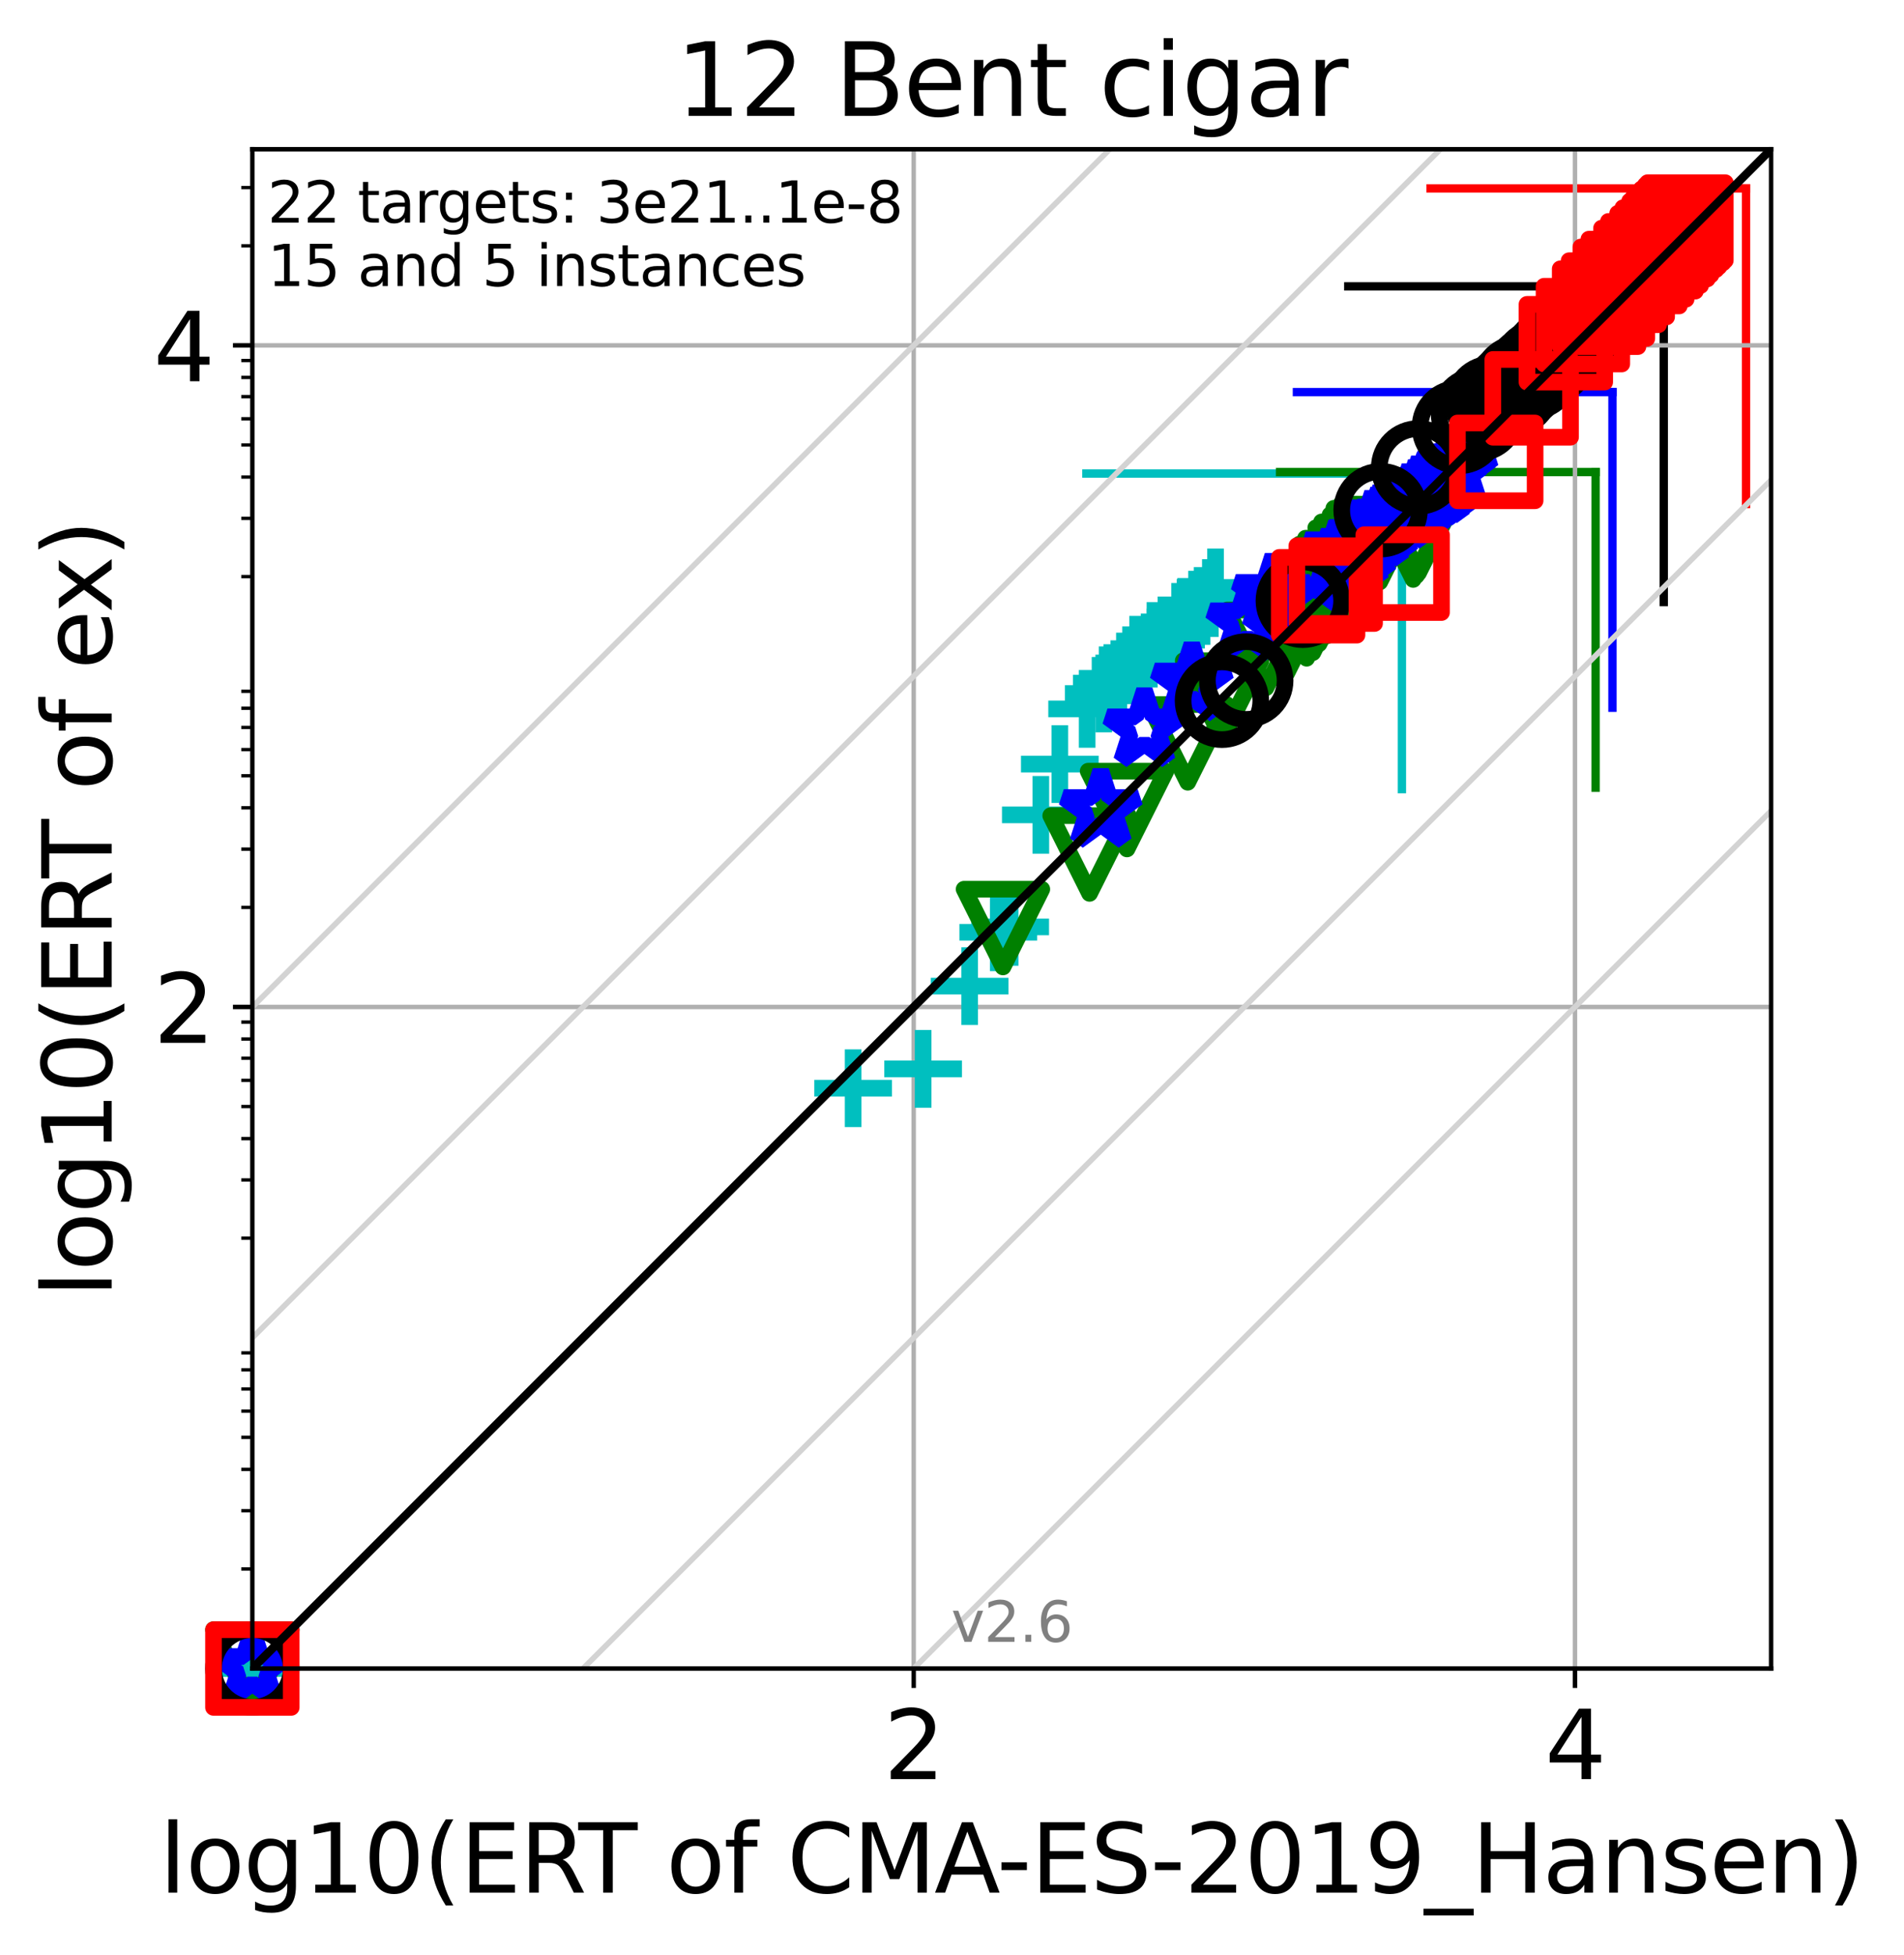 <?xml version="1.0" encoding="utf-8" standalone="no"?>
<!DOCTYPE svg PUBLIC "-//W3C//DTD SVG 1.1//EN"
  "http://www.w3.org/Graphics/SVG/1.1/DTD/svg11.dtd">
<svg xmlns:xlink="http://www.w3.org/1999/xlink" width="343.054pt" height="352.096pt" viewBox="0 0 343.054 352.096" xmlns="http://www.w3.org/2000/svg" version="1.1">
 <defs>
  <style type="text/css">*{stroke-linejoin: round; stroke-linecap: butt}</style>
 </defs>
 <g id="figure_1">
  <g id="patch_1">
   <path d="M 0 352.096 
L 343.054 352.096 
L 343.054 0 
L 0 0 
z
" style="fill: #ffffff"/>
  </g>
  <g id="axes_1">
   <g id="patch_2">
    <path d="M 45.469 300.517 
L 319.109 300.517 
L 319.109 26.877 
L 45.469 26.877 
z
" style="fill: #ffffff"/>
   </g>
   <g id="line2d_1">
    <path d="M 252.592 142.135 
L 252.592 85.284 
" clip-path="url(#p003c50905b)" style="fill: none; stroke: #00bfbf; stroke-width: 1.5; stroke-linecap: square"/>
   </g>
   <g id="line2d_2">
    <path d="M 195.741 85.284 
L 252.592 85.284 
" clip-path="url(#p003c50905b)" style="fill: none; stroke: #00bfbf; stroke-width: 1.5; stroke-linecap: square"/>
   </g>
   <g id="line2d_3">
    <path d="M 287.488 141.878 
L 287.488 85.026 
" clip-path="url(#p003c50905b)" style="fill: none; stroke: #008000; stroke-width: 1.5; stroke-linecap: square"/>
   </g>
   <g id="line2d_4">
    <path d="M 230.637 85.026 
L 287.488 85.026 
" clip-path="url(#p003c50905b)" style="fill: none; stroke: #008000; stroke-width: 1.5; stroke-linecap: square"/>
   </g>
   <g id="line2d_5">
    <path d="M 290.523 127.473 
L 290.523 70.622 
" clip-path="url(#p003c50905b)" style="fill: none; stroke: #0000ff; stroke-width: 1.5; stroke-linecap: square"/>
   </g>
   <g id="line2d_6">
    <path d="M 233.671 70.622 
L 290.523 70.622 
" clip-path="url(#p003c50905b)" style="fill: none; stroke: #0000ff; stroke-width: 1.5; stroke-linecap: square"/>
   </g>
   <g id="line2d_7">
    <path d="M 299.773 108.431 
L 299.773 51.58 
" clip-path="url(#p003c50905b)" style="fill: none; stroke: #000000; stroke-width: 1.5; stroke-linecap: square"/>
   </g>
   <g id="line2d_8">
    <path d="M 242.922 51.58 
L 299.773 51.58 
" clip-path="url(#p003c50905b)" style="fill: none; stroke: #000000; stroke-width: 1.5; stroke-linecap: square"/>
   </g>
   <g id="line2d_9">
    <path d="M 314.598 90.783 
L 314.598 33.932 
" clip-path="url(#p003c50905b)" style="fill: none; stroke: #ff0000; stroke-width: 1.5; stroke-linecap: square"/>
   </g>
   <g id="line2d_10">
    <path d="M 257.747 33.932 
L 314.598 33.932 
" clip-path="url(#p003c50905b)" style="fill: none; stroke: #ff0000; stroke-width: 1.5; stroke-linecap: square"/>
   </g>
   <g id="matplotlib.axis_1">
    <g id="xtick_1">
     <g id="line2d_11">
      <path d="M 164.623 300.517 
L 164.623 26.877 
" clip-path="url(#p003c50905b)" style="fill: none; stroke: #b0b0b0; stroke-width: 0.8; stroke-linecap: square"/>
     </g>
     <g id="line2d_12">
      <defs>
       <path id="m518dac0793" d="M 0 0 
L 0 3.5 
" style="stroke: #000000; stroke-width: 0.8"/>
      </defs>
      <g>
       <use xlink:href="#m518dac0793" x="164.623" y="300.517" style="stroke: #000000; stroke-width: 0.8"/>
      </g>
     </g>
     <g id="text_1">
      <!-- 2 -->
      <g transform="translate(159.215 320.435)scale(0.17 -0.17)">
       <defs>
        <path id="DejaVuSans-32" d="M 1228 531 
L 3431 531 
L 3431 0 
L 469 0 
L 469 531 
Q 828 903 1448 1529 
Q 2069 2156 2228 2338 
Q 2531 2678 2651 2914 
Q 2772 3150 2772 3378 
Q 2772 3750 2511 3984 
Q 2250 4219 1831 4219 
Q 1534 4219 1204 4116 
Q 875 4013 500 3803 
L 500 4441 
Q 881 4594 1212 4672 
Q 1544 4750 1819 4750 
Q 2544 4750 2975 4387 
Q 3406 4025 3406 3419 
Q 3406 3131 3298 2873 
Q 3191 2616 2906 2266 
Q 2828 2175 2409 1742 
Q 1991 1309 1228 531 
z
" transform="scale(0.016)"/>
       </defs>
       <use xlink:href="#DejaVuSans-32"/>
      </g>
     </g>
    </g>
    <g id="xtick_2">
     <g id="line2d_13">
      <path d="M 283.778 300.517 
L 283.778 26.877 
" clip-path="url(#p003c50905b)" style="fill: none; stroke: #b0b0b0; stroke-width: 0.8; stroke-linecap: square"/>
     </g>
     <g id="line2d_14">
      <g>
       <use xlink:href="#m518dac0793" x="283.778" y="300.517" style="stroke: #000000; stroke-width: 0.8"/>
      </g>
     </g>
     <g id="text_2">
      <!-- 4 -->
      <g transform="translate(278.37 320.435)scale(0.17 -0.17)">
       <defs>
        <path id="DejaVuSans-34" d="M 2419 4116 
L 825 1625 
L 2419 1625 
L 2419 4116 
z
M 2253 4666 
L 3047 4666 
L 3047 1625 
L 3713 1625 
L 3713 1100 
L 3047 1100 
L 3047 0 
L 2419 0 
L 2419 1100 
L 313 1100 
L 313 1709 
L 2253 4666 
z
" transform="scale(0.016)"/>
       </defs>
       <use xlink:href="#DejaVuSans-34"/>
      </g>
     </g>
    </g>
    <g id="text_3">
     <!-- log10(ERT of CMA-ES-2019_Hansen) -->
     <g transform="translate(28.725 340.887)scale(0.17 -0.17)">
      <defs>
       <path id="DejaVuSans-6c" d="M 603 4863 
L 1178 4863 
L 1178 0 
L 603 0 
L 603 4863 
z
" transform="scale(0.016)"/>
       <path id="DejaVuSans-6f" d="M 1959 3097 
Q 1497 3097 1228 2736 
Q 959 2375 959 1747 
Q 959 1119 1226 758 
Q 1494 397 1959 397 
Q 2419 397 2687 759 
Q 2956 1122 2956 1747 
Q 2956 2369 2687 2733 
Q 2419 3097 1959 3097 
z
M 1959 3584 
Q 2709 3584 3137 3096 
Q 3566 2609 3566 1747 
Q 3566 888 3137 398 
Q 2709 -91 1959 -91 
Q 1206 -91 779 398 
Q 353 888 353 1747 
Q 353 2609 779 3096 
Q 1206 3584 1959 3584 
z
" transform="scale(0.016)"/>
       <path id="DejaVuSans-67" d="M 2906 1791 
Q 2906 2416 2648 2759 
Q 2391 3103 1925 3103 
Q 1463 3103 1205 2759 
Q 947 2416 947 1791 
Q 947 1169 1205 825 
Q 1463 481 1925 481 
Q 2391 481 2648 825 
Q 2906 1169 2906 1791 
z
M 3481 434 
Q 3481 -459 3084 -895 
Q 2688 -1331 1869 -1331 
Q 1566 -1331 1297 -1286 
Q 1028 -1241 775 -1147 
L 775 -588 
Q 1028 -725 1275 -790 
Q 1522 -856 1778 -856 
Q 2344 -856 2625 -561 
Q 2906 -266 2906 331 
L 2906 616 
Q 2728 306 2450 153 
Q 2172 0 1784 0 
Q 1141 0 747 490 
Q 353 981 353 1791 
Q 353 2603 747 3093 
Q 1141 3584 1784 3584 
Q 2172 3584 2450 3431 
Q 2728 3278 2906 2969 
L 2906 3500 
L 3481 3500 
L 3481 434 
z
" transform="scale(0.016)"/>
       <path id="DejaVuSans-31" d="M 794 531 
L 1825 531 
L 1825 4091 
L 703 3866 
L 703 4441 
L 1819 4666 
L 2450 4666 
L 2450 531 
L 3481 531 
L 3481 0 
L 794 0 
L 794 531 
z
" transform="scale(0.016)"/>
       <path id="DejaVuSans-30" d="M 2034 4250 
Q 1547 4250 1301 3770 
Q 1056 3291 1056 2328 
Q 1056 1369 1301 889 
Q 1547 409 2034 409 
Q 2525 409 2770 889 
Q 3016 1369 3016 2328 
Q 3016 3291 2770 3770 
Q 2525 4250 2034 4250 
z
M 2034 4750 
Q 2819 4750 3233 4129 
Q 3647 3509 3647 2328 
Q 3647 1150 3233 529 
Q 2819 -91 2034 -91 
Q 1250 -91 836 529 
Q 422 1150 422 2328 
Q 422 3509 836 4129 
Q 1250 4750 2034 4750 
z
" transform="scale(0.016)"/>
       <path id="DejaVuSans-28" d="M 1984 4856 
Q 1566 4138 1362 3434 
Q 1159 2731 1159 2009 
Q 1159 1288 1364 580 
Q 1569 -128 1984 -844 
L 1484 -844 
Q 1016 -109 783 600 
Q 550 1309 550 2009 
Q 550 2706 781 3412 
Q 1013 4119 1484 4856 
L 1984 4856 
z
" transform="scale(0.016)"/>
       <path id="DejaVuSans-45" d="M 628 4666 
L 3578 4666 
L 3578 4134 
L 1259 4134 
L 1259 2753 
L 3481 2753 
L 3481 2222 
L 1259 2222 
L 1259 531 
L 3634 531 
L 3634 0 
L 628 0 
L 628 4666 
z
" transform="scale(0.016)"/>
       <path id="DejaVuSans-52" d="M 2841 2188 
Q 3044 2119 3236 1894 
Q 3428 1669 3622 1275 
L 4263 0 
L 3584 0 
L 2988 1197 
Q 2756 1666 2539 1819 
Q 2322 1972 1947 1972 
L 1259 1972 
L 1259 0 
L 628 0 
L 628 4666 
L 2053 4666 
Q 2853 4666 3247 4331 
Q 3641 3997 3641 3322 
Q 3641 2881 3436 2590 
Q 3231 2300 2841 2188 
z
M 1259 4147 
L 1259 2491 
L 2053 2491 
Q 2509 2491 2742 2702 
Q 2975 2913 2975 3322 
Q 2975 3731 2742 3939 
Q 2509 4147 2053 4147 
L 1259 4147 
z
" transform="scale(0.016)"/>
       <path id="DejaVuSans-54" d="M -19 4666 
L 3928 4666 
L 3928 4134 
L 2272 4134 
L 2272 0 
L 1638 0 
L 1638 4134 
L -19 4134 
L -19 4666 
z
" transform="scale(0.016)"/>
       <path id="DejaVuSans-20" transform="scale(0.016)"/>
       <path id="DejaVuSans-66" d="M 2375 4863 
L 2375 4384 
L 1825 4384 
Q 1516 4384 1395 4259 
Q 1275 4134 1275 3809 
L 1275 3500 
L 2222 3500 
L 2222 3053 
L 1275 3053 
L 1275 0 
L 697 0 
L 697 3053 
L 147 3053 
L 147 3500 
L 697 3500 
L 697 3744 
Q 697 4328 969 4595 
Q 1241 4863 1831 4863 
L 2375 4863 
z
" transform="scale(0.016)"/>
       <path id="DejaVuSans-43" d="M 4122 4306 
L 4122 3641 
Q 3803 3938 3442 4084 
Q 3081 4231 2675 4231 
Q 1875 4231 1450 3742 
Q 1025 3253 1025 2328 
Q 1025 1406 1450 917 
Q 1875 428 2675 428 
Q 3081 428 3442 575 
Q 3803 722 4122 1019 
L 4122 359 
Q 3791 134 3420 21 
Q 3050 -91 2638 -91 
Q 1578 -91 968 557 
Q 359 1206 359 2328 
Q 359 3453 968 4101 
Q 1578 4750 2638 4750 
Q 3056 4750 3426 4639 
Q 3797 4528 4122 4306 
z
" transform="scale(0.016)"/>
       <path id="DejaVuSans-4d" d="M 628 4666 
L 1569 4666 
L 2759 1491 
L 3956 4666 
L 4897 4666 
L 4897 0 
L 4281 0 
L 4281 4097 
L 3078 897 
L 2444 897 
L 1241 4097 
L 1241 0 
L 628 0 
L 628 4666 
z
" transform="scale(0.016)"/>
       <path id="DejaVuSans-41" d="M 2188 4044 
L 1331 1722 
L 3047 1722 
L 2188 4044 
z
M 1831 4666 
L 2547 4666 
L 4325 0 
L 3669 0 
L 3244 1197 
L 1141 1197 
L 716 0 
L 50 0 
L 1831 4666 
z
" transform="scale(0.016)"/>
       <path id="DejaVuSans-2d" d="M 313 2009 
L 1997 2009 
L 1997 1497 
L 313 1497 
L 313 2009 
z
" transform="scale(0.016)"/>
       <path id="DejaVuSans-53" d="M 3425 4513 
L 3425 3897 
Q 3066 4069 2747 4153 
Q 2428 4238 2131 4238 
Q 1616 4238 1336 4038 
Q 1056 3838 1056 3469 
Q 1056 3159 1242 3001 
Q 1428 2844 1947 2747 
L 2328 2669 
Q 3034 2534 3370 2195 
Q 3706 1856 3706 1288 
Q 3706 609 3251 259 
Q 2797 -91 1919 -91 
Q 1588 -91 1214 -16 
Q 841 59 441 206 
L 441 856 
Q 825 641 1194 531 
Q 1563 422 1919 422 
Q 2459 422 2753 634 
Q 3047 847 3047 1241 
Q 3047 1584 2836 1778 
Q 2625 1972 2144 2069 
L 1759 2144 
Q 1053 2284 737 2584 
Q 422 2884 422 3419 
Q 422 4038 858 4394 
Q 1294 4750 2059 4750 
Q 2388 4750 2728 4690 
Q 3069 4631 3425 4513 
z
" transform="scale(0.016)"/>
       <path id="DejaVuSans-39" d="M 703 97 
L 703 672 
Q 941 559 1184 500 
Q 1428 441 1663 441 
Q 2288 441 2617 861 
Q 2947 1281 2994 2138 
Q 2813 1869 2534 1725 
Q 2256 1581 1919 1581 
Q 1219 1581 811 2004 
Q 403 2428 403 3163 
Q 403 3881 828 4315 
Q 1253 4750 1959 4750 
Q 2769 4750 3195 4129 
Q 3622 3509 3622 2328 
Q 3622 1225 3098 567 
Q 2575 -91 1691 -91 
Q 1453 -91 1209 -44 
Q 966 3 703 97 
z
M 1959 2075 
Q 2384 2075 2632 2365 
Q 2881 2656 2881 3163 
Q 2881 3666 2632 3958 
Q 2384 4250 1959 4250 
Q 1534 4250 1286 3958 
Q 1038 3666 1038 3163 
Q 1038 2656 1286 2365 
Q 1534 2075 1959 2075 
z
" transform="scale(0.016)"/>
       <path id="DejaVuSans-5f" d="M 3263 -1063 
L 3263 -1509 
L -63 -1509 
L -63 -1063 
L 3263 -1063 
z
" transform="scale(0.016)"/>
       <path id="DejaVuSans-48" d="M 628 4666 
L 1259 4666 
L 1259 2753 
L 3553 2753 
L 3553 4666 
L 4184 4666 
L 4184 0 
L 3553 0 
L 3553 2222 
L 1259 2222 
L 1259 0 
L 628 0 
L 628 4666 
z
" transform="scale(0.016)"/>
       <path id="DejaVuSans-61" d="M 2194 1759 
Q 1497 1759 1228 1600 
Q 959 1441 959 1056 
Q 959 750 1161 570 
Q 1363 391 1709 391 
Q 2188 391 2477 730 
Q 2766 1069 2766 1631 
L 2766 1759 
L 2194 1759 
z
M 3341 1997 
L 3341 0 
L 2766 0 
L 2766 531 
Q 2569 213 2275 61 
Q 1981 -91 1556 -91 
Q 1019 -91 701 211 
Q 384 513 384 1019 
Q 384 1609 779 1909 
Q 1175 2209 1959 2209 
L 2766 2209 
L 2766 2266 
Q 2766 2663 2505 2880 
Q 2244 3097 1772 3097 
Q 1472 3097 1187 3025 
Q 903 2953 641 2809 
L 641 3341 
Q 956 3463 1253 3523 
Q 1550 3584 1831 3584 
Q 2591 3584 2966 3190 
Q 3341 2797 3341 1997 
z
" transform="scale(0.016)"/>
       <path id="DejaVuSans-6e" d="M 3513 2113 
L 3513 0 
L 2938 0 
L 2938 2094 
Q 2938 2591 2744 2837 
Q 2550 3084 2163 3084 
Q 1697 3084 1428 2787 
Q 1159 2491 1159 1978 
L 1159 0 
L 581 0 
L 581 3500 
L 1159 3500 
L 1159 2956 
Q 1366 3272 1645 3428 
Q 1925 3584 2291 3584 
Q 2894 3584 3203 3211 
Q 3513 2838 3513 2113 
z
" transform="scale(0.016)"/>
       <path id="DejaVuSans-73" d="M 2834 3397 
L 2834 2853 
Q 2591 2978 2328 3040 
Q 2066 3103 1784 3103 
Q 1356 3103 1142 2972 
Q 928 2841 928 2578 
Q 928 2378 1081 2264 
Q 1234 2150 1697 2047 
L 1894 2003 
Q 2506 1872 2764 1633 
Q 3022 1394 3022 966 
Q 3022 478 2636 193 
Q 2250 -91 1575 -91 
Q 1294 -91 989 -36 
Q 684 19 347 128 
L 347 722 
Q 666 556 975 473 
Q 1284 391 1588 391 
Q 1994 391 2212 530 
Q 2431 669 2431 922 
Q 2431 1156 2273 1281 
Q 2116 1406 1581 1522 
L 1381 1569 
Q 847 1681 609 1914 
Q 372 2147 372 2553 
Q 372 3047 722 3315 
Q 1072 3584 1716 3584 
Q 2034 3584 2315 3537 
Q 2597 3491 2834 3397 
z
" transform="scale(0.016)"/>
       <path id="DejaVuSans-65" d="M 3597 1894 
L 3597 1613 
L 953 1613 
Q 991 1019 1311 708 
Q 1631 397 2203 397 
Q 2534 397 2845 478 
Q 3156 559 3463 722 
L 3463 178 
Q 3153 47 2828 -22 
Q 2503 -91 2169 -91 
Q 1331 -91 842 396 
Q 353 884 353 1716 
Q 353 2575 817 3079 
Q 1281 3584 2069 3584 
Q 2775 3584 3186 3129 
Q 3597 2675 3597 1894 
z
M 3022 2063 
Q 3016 2534 2758 2815 
Q 2500 3097 2075 3097 
Q 1594 3097 1305 2825 
Q 1016 2553 972 2059 
L 3022 2063 
z
" transform="scale(0.016)"/>
       <path id="DejaVuSans-29" d="M 513 4856 
L 1013 4856 
Q 1481 4119 1714 3412 
Q 1947 2706 1947 2009 
Q 1947 1309 1714 600 
Q 1481 -109 1013 -844 
L 513 -844 
Q 928 -128 1133 580 
Q 1338 1288 1338 2009 
Q 1338 2731 1133 3434 
Q 928 4138 513 4856 
z
" transform="scale(0.016)"/>
      </defs>
      <use xlink:href="#DejaVuSans-6c"/>
      <use xlink:href="#DejaVuSans-6f" x="27.783"/>
      <use xlink:href="#DejaVuSans-67" x="88.965"/>
      <use xlink:href="#DejaVuSans-31" x="152.441"/>
      <use xlink:href="#DejaVuSans-30" x="216.064"/>
      <use xlink:href="#DejaVuSans-28" x="279.688"/>
      <use xlink:href="#DejaVuSans-45" x="318.701"/>
      <use xlink:href="#DejaVuSans-52" x="381.885"/>
      <use xlink:href="#DejaVuSans-54" x="444.117"/>
      <use xlink:href="#DejaVuSans-20" x="505.201"/>
      <use xlink:href="#DejaVuSans-6f" x="536.988"/>
      <use xlink:href="#DejaVuSans-66" x="598.17"/>
      <use xlink:href="#DejaVuSans-20" x="633.375"/>
      <use xlink:href="#DejaVuSans-43" x="665.162"/>
      <use xlink:href="#DejaVuSans-4d" x="734.986"/>
      <use xlink:href="#DejaVuSans-41" x="821.266"/>
      <use xlink:href="#DejaVuSans-2d" x="887.424"/>
      <use xlink:href="#DejaVuSans-45" x="923.508"/>
      <use xlink:href="#DejaVuSans-53" x="986.691"/>
      <use xlink:href="#DejaVuSans-2d" x="1050.168"/>
      <use xlink:href="#DejaVuSans-32" x="1086.252"/>
      <use xlink:href="#DejaVuSans-30" x="1149.875"/>
      <use xlink:href="#DejaVuSans-31" x="1213.498"/>
      <use xlink:href="#DejaVuSans-39" x="1277.121"/>
      <use xlink:href="#DejaVuSans-5f" x="1340.744"/>
      <use xlink:href="#DejaVuSans-48" x="1390.744"/>
      <use xlink:href="#DejaVuSans-61" x="1465.939"/>
      <use xlink:href="#DejaVuSans-6e" x="1527.219"/>
      <use xlink:href="#DejaVuSans-73" x="1590.598"/>
      <use xlink:href="#DejaVuSans-65" x="1642.697"/>
      <use xlink:href="#DejaVuSans-6e" x="1704.221"/>
      <use xlink:href="#DejaVuSans-29" x="1767.6"/>
     </g>
    </g>
   </g>
   <g id="matplotlib.axis_2">
    <g id="ytick_1">
     <g id="line2d_15">
      <path d="M 45.469 181.363 
L 319.109 181.363 
" clip-path="url(#p003c50905b)" style="fill: none; stroke: #b0b0b0; stroke-width: 0.8; stroke-linecap: square"/>
     </g>
     <g id="line2d_16">
      <defs>
       <path id="mb6e0495851" d="M 0 0 
L -3.5 0 
" style="stroke: #000000; stroke-width: 0.8"/>
      </defs>
      <g>
       <use xlink:href="#mb6e0495851" x="45.469" y="181.363" style="stroke: #000000; stroke-width: 0.8"/>
      </g>
     </g>
     <g id="text_4">
      <!-- 2 -->
      <g transform="translate(27.653 187.821)scale(0.17 -0.17)">
       <use xlink:href="#DejaVuSans-32"/>
      </g>
     </g>
    </g>
    <g id="ytick_2">
     <g id="line2d_17">
      <path d="M 45.469 62.208 
L 319.109 62.208 
" clip-path="url(#p003c50905b)" style="fill: none; stroke: #b0b0b0; stroke-width: 0.8; stroke-linecap: square"/>
     </g>
     <g id="line2d_18">
      <g>
       <use xlink:href="#mb6e0495851" x="45.469" y="62.208" style="stroke: #000000; stroke-width: 0.8"/>
      </g>
     </g>
     <g id="text_5">
      <!-- 4 -->
      <g transform="translate(27.653 68.667)scale(0.17 -0.17)">
       <use xlink:href="#DejaVuSans-34"/>
      </g>
     </g>
    </g>
    <g id="ytick_3">
     <g id="line2d_19">
      <defs>
       <path id="m56e2106c8d" d="M 0 0 
L -2 0 
" style="stroke: #000000; stroke-width: 0.6"/>
      </defs>
      <g>
       <use xlink:href="#m56e2106c8d" x="45.469" y="282.583" style="stroke: #000000; stroke-width: 0.6"/>
      </g>
     </g>
    </g>
    <g id="ytick_4">
     <g id="line2d_20">
      <g>
       <use xlink:href="#m56e2106c8d" x="45.469" y="272.092" style="stroke: #000000; stroke-width: 0.6"/>
      </g>
     </g>
    </g>
    <g id="ytick_5">
     <g id="line2d_21">
      <g>
       <use xlink:href="#m56e2106c8d" x="45.469" y="264.648" style="stroke: #000000; stroke-width: 0.6"/>
      </g>
     </g>
    </g>
    <g id="ytick_6">
     <g id="line2d_22">
      <g>
       <use xlink:href="#m56e2106c8d" x="45.469" y="258.875" style="stroke: #000000; stroke-width: 0.6"/>
      </g>
     </g>
    </g>
    <g id="ytick_7">
     <g id="line2d_23">
      <g>
       <use xlink:href="#m56e2106c8d" x="45.469" y="254.157" style="stroke: #000000; stroke-width: 0.6"/>
      </g>
     </g>
    </g>
    <g id="ytick_8">
     <g id="line2d_24">
      <g>
       <use xlink:href="#m56e2106c8d" x="45.469" y="250.169" style="stroke: #000000; stroke-width: 0.6"/>
      </g>
     </g>
    </g>
    <g id="ytick_9">
     <g id="line2d_25">
      <g>
       <use xlink:href="#m56e2106c8d" x="45.469" y="246.714" style="stroke: #000000; stroke-width: 0.6"/>
      </g>
     </g>
    </g>
    <g id="ytick_10">
     <g id="line2d_26">
      <g>
       <use xlink:href="#m56e2106c8d" x="45.469" y="243.666" style="stroke: #000000; stroke-width: 0.6"/>
      </g>
     </g>
    </g>
    <g id="ytick_11">
     <g id="line2d_27">
      <g>
       <use xlink:href="#m56e2106c8d" x="45.469" y="223.005" style="stroke: #000000; stroke-width: 0.6"/>
      </g>
     </g>
    </g>
    <g id="ytick_12">
     <g id="line2d_28">
      <g>
       <use xlink:href="#m56e2106c8d" x="45.469" y="212.514" style="stroke: #000000; stroke-width: 0.6"/>
      </g>
     </g>
    </g>
    <g id="ytick_13">
     <g id="line2d_29">
      <g>
       <use xlink:href="#m56e2106c8d" x="45.469" y="205.071" style="stroke: #000000; stroke-width: 0.6"/>
      </g>
     </g>
    </g>
    <g id="ytick_14">
     <g id="line2d_30">
      <g>
       <use xlink:href="#m56e2106c8d" x="45.469" y="199.297" style="stroke: #000000; stroke-width: 0.6"/>
      </g>
     </g>
    </g>
    <g id="ytick_15">
     <g id="line2d_31">
      <g>
       <use xlink:href="#m56e2106c8d" x="45.469" y="194.58" style="stroke: #000000; stroke-width: 0.6"/>
      </g>
     </g>
    </g>
    <g id="ytick_16">
     <g id="line2d_32">
      <g>
       <use xlink:href="#m56e2106c8d" x="45.469" y="190.591" style="stroke: #000000; stroke-width: 0.6"/>
      </g>
     </g>
    </g>
    <g id="ytick_17">
     <g id="line2d_33">
      <g>
       <use xlink:href="#m56e2106c8d" x="45.469" y="187.136" style="stroke: #000000; stroke-width: 0.6"/>
      </g>
     </g>
    </g>
    <g id="ytick_18">
     <g id="line2d_34">
      <g>
       <use xlink:href="#m56e2106c8d" x="45.469" y="184.089" style="stroke: #000000; stroke-width: 0.6"/>
      </g>
     </g>
    </g>
    <g id="ytick_19">
     <g id="line2d_35">
      <g>
       <use xlink:href="#m56e2106c8d" x="45.469" y="163.428" style="stroke: #000000; stroke-width: 0.6"/>
      </g>
     </g>
    </g>
    <g id="ytick_20">
     <g id="line2d_36">
      <g>
       <use xlink:href="#m56e2106c8d" x="45.469" y="152.937" style="stroke: #000000; stroke-width: 0.6"/>
      </g>
     </g>
    </g>
    <g id="ytick_21">
     <g id="line2d_37">
      <g>
       <use xlink:href="#m56e2106c8d" x="45.469" y="145.494" style="stroke: #000000; stroke-width: 0.6"/>
      </g>
     </g>
    </g>
    <g id="ytick_22">
     <g id="line2d_38">
      <g>
       <use xlink:href="#m56e2106c8d" x="45.469" y="139.72" style="stroke: #000000; stroke-width: 0.6"/>
      </g>
     </g>
    </g>
    <g id="ytick_23">
     <g id="line2d_39">
      <g>
       <use xlink:href="#m56e2106c8d" x="45.469" y="135.003" style="stroke: #000000; stroke-width: 0.6"/>
      </g>
     </g>
    </g>
    <g id="ytick_24">
     <g id="line2d_40">
      <g>
       <use xlink:href="#m56e2106c8d" x="45.469" y="131.014" style="stroke: #000000; stroke-width: 0.6"/>
      </g>
     </g>
    </g>
    <g id="ytick_25">
     <g id="line2d_41">
      <g>
       <use xlink:href="#m56e2106c8d" x="45.469" y="127.559" style="stroke: #000000; stroke-width: 0.6"/>
      </g>
     </g>
    </g>
    <g id="ytick_26">
     <g id="line2d_42">
      <g>
       <use xlink:href="#m56e2106c8d" x="45.469" y="124.512" style="stroke: #000000; stroke-width: 0.6"/>
      </g>
     </g>
    </g>
    <g id="ytick_27">
     <g id="line2d_43">
      <g>
       <use xlink:href="#m56e2106c8d" x="45.469" y="103.851" style="stroke: #000000; stroke-width: 0.6"/>
      </g>
     </g>
    </g>
    <g id="ytick_28">
     <g id="line2d_44">
      <g>
       <use xlink:href="#m56e2106c8d" x="45.469" y="93.36" style="stroke: #000000; stroke-width: 0.6"/>
      </g>
     </g>
    </g>
    <g id="ytick_29">
     <g id="line2d_45">
      <g>
       <use xlink:href="#m56e2106c8d" x="45.469" y="85.917" style="stroke: #000000; stroke-width: 0.6"/>
      </g>
     </g>
    </g>
    <g id="ytick_30">
     <g id="line2d_46">
      <g>
       <use xlink:href="#m56e2106c8d" x="45.469" y="80.143" style="stroke: #000000; stroke-width: 0.6"/>
      </g>
     </g>
    </g>
    <g id="ytick_31">
     <g id="line2d_47">
      <g>
       <use xlink:href="#m56e2106c8d" x="45.469" y="75.425" style="stroke: #000000; stroke-width: 0.6"/>
      </g>
     </g>
    </g>
    <g id="ytick_32">
     <g id="line2d_48">
      <g>
       <use xlink:href="#m56e2106c8d" x="45.469" y="71.437" style="stroke: #000000; stroke-width: 0.6"/>
      </g>
     </g>
    </g>
    <g id="ytick_33">
     <g id="line2d_49">
      <g>
       <use xlink:href="#m56e2106c8d" x="45.469" y="67.982" style="stroke: #000000; stroke-width: 0.6"/>
      </g>
     </g>
    </g>
    <g id="ytick_34">
     <g id="line2d_50">
      <g>
       <use xlink:href="#m56e2106c8d" x="45.469" y="64.934" style="stroke: #000000; stroke-width: 0.6"/>
      </g>
     </g>
    </g>
    <g id="ytick_35">
     <g id="line2d_51">
      <g>
       <use xlink:href="#m56e2106c8d" x="45.469" y="44.274" style="stroke: #000000; stroke-width: 0.6"/>
      </g>
     </g>
    </g>
    <g id="ytick_36">
     <g id="line2d_52">
      <g>
       <use xlink:href="#m56e2106c8d" x="45.469" y="33.783" style="stroke: #000000; stroke-width: 0.6"/>
      </g>
     </g>
    </g>
    <g id="text_6">
     <!-- log10(ERT of ex) -->
     <g transform="translate(20.117 233.665)rotate(-90)scale(0.17 -0.17)">
      <defs>
       <path id="DejaVuSans-78" d="M 3513 3500 
L 2247 1797 
L 3578 0 
L 2900 0 
L 1881 1375 
L 863 0 
L 184 0 
L 1544 1831 
L 300 3500 
L 978 3500 
L 1906 2253 
L 2834 3500 
L 3513 3500 
z
" transform="scale(0.016)"/>
      </defs>
      <use xlink:href="#DejaVuSans-6c"/>
      <use xlink:href="#DejaVuSans-6f" x="27.783"/>
      <use xlink:href="#DejaVuSans-67" x="88.965"/>
      <use xlink:href="#DejaVuSans-31" x="152.441"/>
      <use xlink:href="#DejaVuSans-30" x="216.064"/>
      <use xlink:href="#DejaVuSans-28" x="279.688"/>
      <use xlink:href="#DejaVuSans-45" x="318.701"/>
      <use xlink:href="#DejaVuSans-52" x="381.885"/>
      <use xlink:href="#DejaVuSans-54" x="444.117"/>
      <use xlink:href="#DejaVuSans-20" x="505.201"/>
      <use xlink:href="#DejaVuSans-6f" x="536.988"/>
      <use xlink:href="#DejaVuSans-66" x="598.17"/>
      <use xlink:href="#DejaVuSans-20" x="633.375"/>
      <use xlink:href="#DejaVuSans-65" x="665.162"/>
      <use xlink:href="#DejaVuSans-78" x="724.936"/>
      <use xlink:href="#DejaVuSans-29" x="784.115"/>
     </g>
    </g>
   </g>
   <g id="line2d_53">
    <defs>
     <path id="mb484693ea3" d="M -7 0 
L 7 0 
M 0 7 
L 0 -7 
" style="stroke: #00bfbf; stroke-width: 3"/>
    </defs>
    <g>
     <use xlink:href="#mb484693ea3" x="45.469" y="300.517" style="fill-opacity: 0; stroke: #00bfbf; stroke-width: 3"/>
     <use xlink:href="#mb484693ea3" x="153.715" y="195.998" style="fill-opacity: 0; stroke: #00bfbf; stroke-width: 3"/>
     <use xlink:href="#mb484693ea3" x="166.326" y="192.509" style="fill-opacity: 0; stroke: #00bfbf; stroke-width: 3"/>
     <use xlink:href="#mb484693ea3" x="174.709" y="177.612" style="fill-opacity: 0; stroke: #00bfbf; stroke-width: 3"/>
     <use xlink:href="#mb484693ea3" x="179.861" y="167.909" style="fill-opacity: 0; stroke: #00bfbf; stroke-width: 3"/>
     <use xlink:href="#mb484693ea3" x="182.009" y="166.942" style="fill-opacity: 0; stroke: #00bfbf; stroke-width: 3"/>
     <use xlink:href="#mb484693ea3" x="187.533" y="146.766" style="fill-opacity: 0; stroke: #00bfbf; stroke-width: 3"/>
     <use xlink:href="#mb484693ea3" x="190.954" y="137.614" style="fill-opacity: 0; stroke: #00bfbf; stroke-width: 3"/>
     <use xlink:href="#mb484693ea3" x="195.878" y="127.676" style="fill-opacity: 0; stroke: #00bfbf; stroke-width: 3"/>
     <use xlink:href="#mb484693ea3" x="198.869" y="124.906" style="fill-opacity: 0; stroke: #00bfbf; stroke-width: 3"/>
     <use xlink:href="#mb484693ea3" x="200.315" y="123.037" style="fill-opacity: 0; stroke: #00bfbf; stroke-width: 3"/>
     <use xlink:href="#mb484693ea3" x="201.582" y="122.329" style="fill-opacity: 0; stroke: #00bfbf; stroke-width: 3"/>
     <use xlink:href="#mb484693ea3" x="203.701" y="119.828" style="fill-opacity: 0; stroke: #00bfbf; stroke-width: 3"/>
     <use xlink:href="#mb484693ea3" x="204.972" y="117.932" style="fill-opacity: 0; stroke: #00bfbf; stroke-width: 3"/>
     <use xlink:href="#mb484693ea3" x="208.094" y="115.447" style="fill-opacity: 0; stroke: #00bfbf; stroke-width: 3"/>
     <use xlink:href="#mb484693ea3" x="210.071" y="114.446" style="fill-opacity: 0; stroke: #00bfbf; stroke-width: 3"/>
     <use xlink:href="#mb484693ea3" x="212.535" y="112.012" style="fill-opacity: 0; stroke: #00bfbf; stroke-width: 3"/>
     <use xlink:href="#mb484693ea3" x="213.616" y="111.109" style="fill-opacity: 0; stroke: #00bfbf; stroke-width: 3"/>
     <use xlink:href="#mb484693ea3" x="215.593" y="109.806" style="fill-opacity: 0; stroke: #00bfbf; stroke-width: 3"/>
     <use xlink:href="#mb484693ea3" x="216.591" y="109.141" style="fill-opacity: 0; stroke: #00bfbf; stroke-width: 3"/>
     <use xlink:href="#mb484693ea3" x="218.078" y="107.714" style="fill-opacity: 0; stroke: #00bfbf; stroke-width: 3"/>
     <use xlink:href="#mb484693ea3" x="219.013" y="105.804" style="fill-opacity: 0; stroke: #00bfbf; stroke-width: 3"/>
    </g>
   </g>
   <g id="line2d_54">
    <defs>
     <path id="mf5607f7e93" d="M -0 7 
L 7 -7 
L -7 -7 
z
" style="stroke: #008000; stroke-width: 3; stroke-linejoin: miter"/>
    </defs>
    <g>
     <use xlink:href="#mf5607f7e93" x="45.469" y="300.517" style="fill-opacity: 0; stroke: #008000; stroke-width: 3; stroke-linejoin: miter"/>
     <use xlink:href="#mf5607f7e93" x="180.708" y="167.151" style="fill-opacity: 0; stroke: #008000; stroke-width: 3; stroke-linejoin: miter"/>
     <use xlink:href="#mf5607f7e93" x="196.313" y="153.904" style="fill-opacity: 0; stroke: #008000; stroke-width: 3; stroke-linejoin: miter"/>
     <use xlink:href="#mf5607f7e93" x="203.06" y="145.898" style="fill-opacity: 0; stroke: #008000; stroke-width: 3; stroke-linejoin: miter"/>
     <use xlink:href="#mf5607f7e93" x="214.003" y="133.889" style="fill-opacity: 0; stroke: #008000; stroke-width: 3; stroke-linejoin: miter"/>
     <use xlink:href="#mf5607f7e93" x="220.19" y="126.009" style="fill-opacity: 0; stroke: #008000; stroke-width: 3; stroke-linejoin: miter"/>
     <use xlink:href="#mf5607f7e93" x="228.111" y="116.866" style="fill-opacity: 0; stroke: #008000; stroke-width: 3; stroke-linejoin: miter"/>
     <use xlink:href="#mf5607f7e93" x="231.832" y="114.252" style="fill-opacity: 0; stroke: #008000; stroke-width: 3; stroke-linejoin: miter"/>
     <use xlink:href="#mf5607f7e93" x="235.427" y="111.555" style="fill-opacity: 0; stroke: #008000; stroke-width: 3; stroke-linejoin: miter"/>
     <use xlink:href="#mf5607f7e93" x="236.544" y="110.546" style="fill-opacity: 0; stroke: #008000; stroke-width: 3; stroke-linejoin: miter"/>
     <use xlink:href="#mf5607f7e93" x="237.66" y="108.951" style="fill-opacity: 0; stroke: #008000; stroke-width: 3; stroke-linejoin: miter"/>
     <use xlink:href="#mf5607f7e93" x="239.056" y="107.526" style="fill-opacity: 0; stroke: #008000; stroke-width: 3; stroke-linejoin: miter"/>
     <use xlink:href="#mf5607f7e93" x="241.137" y="105.004" style="fill-opacity: 0; stroke: #008000; stroke-width: 3; stroke-linejoin: miter"/>
     <use xlink:href="#mf5607f7e93" x="242.227" y="103.937" style="fill-opacity: 0; stroke: #008000; stroke-width: 3; stroke-linejoin: miter"/>
     <use xlink:href="#mf5607f7e93" x="244.069" y="102.067" style="fill-opacity: 0; stroke: #008000; stroke-width: 3; stroke-linejoin: miter"/>
     <use xlink:href="#mf5607f7e93" x="245.107" y="101.009" style="fill-opacity: 0; stroke: #008000; stroke-width: 3; stroke-linejoin: miter"/>
     <use xlink:href="#mf5607f7e93" x="246.644" y="99.736" style="fill-opacity: 0; stroke: #008000; stroke-width: 3; stroke-linejoin: miter"/>
     <use xlink:href="#mf5607f7e93" x="247.325" y="98.554" style="fill-opacity: 0; stroke: #008000; stroke-width: 3; stroke-linejoin: miter"/>
     <use xlink:href="#mf5607f7e93" x="248.605" y="97.806" style="fill-opacity: 0; stroke: #008000; stroke-width: 3; stroke-linejoin: miter"/>
     <use xlink:href="#mf5607f7e93" x="254.62" y="97.363" style="fill-opacity: 0; stroke: #008000; stroke-width: 3; stroke-linejoin: miter"/>
     <use xlink:href="#mf5607f7e93" x="255.203" y="96.681" style="fill-opacity: 0; stroke: #008000; stroke-width: 3; stroke-linejoin: miter"/>
     <use xlink:href="#mf5607f7e93" x="255.581" y="96.182" style="fill-opacity: 0; stroke: #008000; stroke-width: 3; stroke-linejoin: miter"/>
    </g>
   </g>
   <g id="line2d_55">
    <defs>
     <path id="mc960767ef8" d="M 0 -7 
L -1.572 -2.163 
L -6.657 -2.163 
L -2.543 0.826 
L -4.114 5.663 
L -0 2.674 
L 4.114 5.663 
L 2.543 0.826 
L 6.657 -2.163 
L 1.572 -2.163 
z
" style="stroke: #0000ff; stroke-width: 3; stroke-linejoin: bevel"/>
    </defs>
    <g>
     <use xlink:href="#mc960767ef8" x="45.469" y="300.517" style="fill-opacity: 0; stroke: #0000ff; stroke-width: 3; stroke-linejoin: bevel"/>
     <use xlink:href="#mc960767ef8" x="198.33" y="145.806" style="fill-opacity: 0; stroke: #0000ff; stroke-width: 3; stroke-linejoin: bevel"/>
     <use xlink:href="#mc960767ef8" x="206.194" y="131.274" style="fill-opacity: 0; stroke: #0000ff; stroke-width: 3; stroke-linejoin: bevel"/>
     <use xlink:href="#mc960767ef8" x="214.739" y="123.02" style="fill-opacity: 0; stroke: #0000ff; stroke-width: 3; stroke-linejoin: bevel"/>
     <use xlink:href="#mc960767ef8" x="224.733" y="112.182" style="fill-opacity: 0; stroke: #0000ff; stroke-width: 3; stroke-linejoin: bevel"/>
     <use xlink:href="#mc960767ef8" x="229.323" y="107.062" style="fill-opacity: 0; stroke: #0000ff; stroke-width: 3; stroke-linejoin: bevel"/>
     <use xlink:href="#mc960767ef8" x="236.67" y="103.182" style="fill-opacity: 0; stroke: #0000ff; stroke-width: 3; stroke-linejoin: bevel"/>
     <use xlink:href="#mc960767ef8" x="240.988" y="100.96" style="fill-opacity: 0; stroke: #0000ff; stroke-width: 3; stroke-linejoin: bevel"/>
     <use xlink:href="#mc960767ef8" x="244.658" y="98.744" style="fill-opacity: 0; stroke: #0000ff; stroke-width: 3; stroke-linejoin: bevel"/>
     <use xlink:href="#mc960767ef8" x="245.995" y="97.278" style="fill-opacity: 0; stroke: #0000ff; stroke-width: 3; stroke-linejoin: bevel"/>
     <use xlink:href="#mc960767ef8" x="248.338" y="95.141" style="fill-opacity: 0; stroke: #0000ff; stroke-width: 3; stroke-linejoin: bevel"/>
     <use xlink:href="#mc960767ef8" x="249.959" y="93.629" style="fill-opacity: 0; stroke: #0000ff; stroke-width: 3; stroke-linejoin: bevel"/>
     <use xlink:href="#mc960767ef8" x="252.503" y="91.937" style="fill-opacity: 0; stroke: #0000ff; stroke-width: 3; stroke-linejoin: bevel"/>
     <use xlink:href="#mc960767ef8" x="253.983" y="90.932" style="fill-opacity: 0; stroke: #0000ff; stroke-width: 3; stroke-linejoin: bevel"/>
     <use xlink:href="#mc960767ef8" x="255.879" y="89.612" style="fill-opacity: 0; stroke: #0000ff; stroke-width: 3; stroke-linejoin: bevel"/>
     <use xlink:href="#mc960767ef8" x="256.854" y="88.621" style="fill-opacity: 0; stroke: #0000ff; stroke-width: 3; stroke-linejoin: bevel"/>
     <use xlink:href="#mc960767ef8" x="258.374" y="87.78" style="fill-opacity: 0; stroke: #0000ff; stroke-width: 3; stroke-linejoin: bevel"/>
     <use xlink:href="#mc960767ef8" x="259.259" y="87.336" style="fill-opacity: 0; stroke: #0000ff; stroke-width: 3; stroke-linejoin: bevel"/>
     <use xlink:href="#mc960767ef8" x="260.354" y="86.384" style="fill-opacity: 0; stroke: #0000ff; stroke-width: 3; stroke-linejoin: bevel"/>
     <use xlink:href="#mc960767ef8" x="260.916" y="85.703" style="fill-opacity: 0; stroke: #0000ff; stroke-width: 3; stroke-linejoin: bevel"/>
     <use xlink:href="#mc960767ef8" x="261.918" y="85.119" style="fill-opacity: 0; stroke: #0000ff; stroke-width: 3; stroke-linejoin: bevel"/>
     <use xlink:href="#mc960767ef8" x="262.421" y="84.698" style="fill-opacity: 0; stroke: #0000ff; stroke-width: 3; stroke-linejoin: bevel"/>
    </g>
   </g>
   <g id="line2d_56">
    <defs>
     <path id="m079c8cc85c" d="M 0 7 
C 1.856 7 3.637 6.262 4.95 4.95 
C 6.262 3.637 7 1.856 7 0 
C 7 -1.856 6.262 -3.637 4.95 -4.95 
C 3.637 -6.262 1.856 -7 0 -7 
C -1.856 -7 -3.637 -6.262 -4.95 -4.95 
C -6.262 -3.637 -7 -1.856 -7 0 
C -7 1.856 -6.262 3.637 -4.95 4.95 
C -3.637 6.262 -1.856 7 0 7 
z
" style="stroke: #000000; stroke-width: 3"/>
    </defs>
    <g>
     <use xlink:href="#m079c8cc85c" x="45.469" y="300.517" style="fill-opacity: 0; stroke: #000000; stroke-width: 3"/>
     <use xlink:href="#m079c8cc85c" x="220.164" y="126.211" style="fill-opacity: 0; stroke: #000000; stroke-width: 3"/>
     <use xlink:href="#m079c8cc85c" x="224.543" y="122.568" style="fill-opacity: 0; stroke: #000000; stroke-width: 3"/>
     <use xlink:href="#m079c8cc85c" x="234.732" y="108.203" style="fill-opacity: 0; stroke: #000000; stroke-width: 3"/>
     <use xlink:href="#m079c8cc85c" x="248.747" y="91.895" style="fill-opacity: 0; stroke: #000000; stroke-width: 3"/>
     <use xlink:href="#m079c8cc85c" x="255.516" y="84.196" style="fill-opacity: 0; stroke: #000000; stroke-width: 3"/>
     <use xlink:href="#m079c8cc85c" x="262.863" y="76.898" style="fill-opacity: 0; stroke: #000000; stroke-width: 3"/>
     <use xlink:href="#m079c8cc85c" x="266.305" y="74.61" style="fill-opacity: 0; stroke: #000000; stroke-width: 3"/>
     <use xlink:href="#m079c8cc85c" x="268.801" y="72.537" style="fill-opacity: 0; stroke: #000000; stroke-width: 3"/>
     <use xlink:href="#m079c8cc85c" x="270.279" y="71.902" style="fill-opacity: 0; stroke: #000000; stroke-width: 3"/>
     <use xlink:href="#m079c8cc85c" x="272.454" y="70.201" style="fill-opacity: 0; stroke: #000000; stroke-width: 3"/>
     <use xlink:href="#m079c8cc85c" x="273.786" y="68.795" style="fill-opacity: 0; stroke: #000000; stroke-width: 3"/>
     <use xlink:href="#m079c8cc85c" x="276.155" y="67.075" style="fill-opacity: 0; stroke: #000000; stroke-width: 3"/>
     <use xlink:href="#m079c8cc85c" x="277.33" y="65.995" style="fill-opacity: 0; stroke: #000000; stroke-width: 3"/>
     <use xlink:href="#m079c8cc85c" x="278.99" y="64.569" style="fill-opacity: 0; stroke: #000000; stroke-width: 3"/>
     <use xlink:href="#m079c8cc85c" x="279.906" y="63.604" style="fill-opacity: 0; stroke: #000000; stroke-width: 3"/>
     <use xlink:href="#m079c8cc85c" x="281.067" y="62.535" style="fill-opacity: 0; stroke: #000000; stroke-width: 3"/>
     <use xlink:href="#m079c8cc85c" x="281.816" y="61.91" style="fill-opacity: 0; stroke: #000000; stroke-width: 3"/>
     <use xlink:href="#m079c8cc85c" x="282.734" y="60.931" style="fill-opacity: 0; stroke: #000000; stroke-width: 3"/>
     <use xlink:href="#m079c8cc85c" x="283.34" y="60.525" style="fill-opacity: 0; stroke: #000000; stroke-width: 3"/>
     <use xlink:href="#m079c8cc85c" x="284.089" y="59.889" style="fill-opacity: 0; stroke: #000000; stroke-width: 3"/>
     <use xlink:href="#m079c8cc85c" x="284.504" y="59.483" style="fill-opacity: 0; stroke: #000000; stroke-width: 3"/>
    </g>
   </g>
   <g id="line2d_57">
    <defs>
     <path id="m2ef0f371c2" d="M -7 7 
L 7 7 
L 7 -7 
L -7 -7 
z
" style="stroke: #ff0000; stroke-width: 3; stroke-linejoin: miter"/>
    </defs>
    <g>
     <use xlink:href="#m2ef0f371c2" x="45.469" y="300.517" style="fill-opacity: 0; stroke: #ff0000; stroke-width: 3; stroke-linejoin: miter"/>
     <use xlink:href="#m2ef0f371c2" x="237.491" y="107.392" style="fill-opacity: 0; stroke: #ff0000; stroke-width: 3; stroke-linejoin: miter"/>
     <use xlink:href="#m2ef0f371c2" x="240.657" y="105.293" style="fill-opacity: 0; stroke: #ff0000; stroke-width: 3; stroke-linejoin: miter"/>
     <use xlink:href="#m2ef0f371c2" x="252.722" y="103.321" style="fill-opacity: 0; stroke: #ff0000; stroke-width: 3; stroke-linejoin: miter"/>
     <use xlink:href="#m2ef0f371c2" x="269.588" y="83.188" style="fill-opacity: 0; stroke: #ff0000; stroke-width: 3; stroke-linejoin: miter"/>
     <use xlink:href="#m2ef0f371c2" x="275.969" y="71.744" style="fill-opacity: 0; stroke: #ff0000; stroke-width: 3; stroke-linejoin: miter"/>
     <use xlink:href="#m2ef0f371c2" x="282.126" y="61.819" style="fill-opacity: 0; stroke: #ff0000; stroke-width: 3; stroke-linejoin: miter"/>
     <use xlink:href="#m2ef0f371c2" x="285.204" y="58.558" style="fill-opacity: 0; stroke: #ff0000; stroke-width: 3; stroke-linejoin: miter"/>
     <use xlink:href="#m2ef0f371c2" x="288.115" y="55.423" style="fill-opacity: 0; stroke: #ff0000; stroke-width: 3; stroke-linejoin: miter"/>
     <use xlink:href="#m2ef0f371c2" x="289.712" y="53.961" style="fill-opacity: 0; stroke: #ff0000; stroke-width: 3; stroke-linejoin: miter"/>
     <use xlink:href="#m2ef0f371c2" x="291.833" y="51.485" style="fill-opacity: 0; stroke: #ff0000; stroke-width: 3; stroke-linejoin: miter"/>
     <use xlink:href="#m2ef0f371c2" x="293.281" y="50.081" style="fill-opacity: 0; stroke: #ff0000; stroke-width: 3; stroke-linejoin: miter"/>
     <use xlink:href="#m2ef0f371c2" x="295.56" y="48.1" style="fill-opacity: 0; stroke: #ff0000; stroke-width: 3; stroke-linejoin: miter"/>
     <use xlink:href="#m2ef0f371c2" x="296.799" y="46.883" style="fill-opacity: 0; stroke: #ff0000; stroke-width: 3; stroke-linejoin: miter"/>
     <use xlink:href="#m2ef0f371c2" x="298.463" y="45.43" style="fill-opacity: 0; stroke: #ff0000; stroke-width: 3; stroke-linejoin: miter"/>
     <use xlink:href="#m2ef0f371c2" x="299.403" y="44.428" style="fill-opacity: 0; stroke: #ff0000; stroke-width: 3; stroke-linejoin: miter"/>
     <use xlink:href="#m2ef0f371c2" x="300.615" y="43.242" style="fill-opacity: 0; stroke: #ff0000; stroke-width: 3; stroke-linejoin: miter"/>
     <use xlink:href="#m2ef0f371c2" x="301.271" y="42.517" style="fill-opacity: 0; stroke: #ff0000; stroke-width: 3; stroke-linejoin: miter"/>
     <use xlink:href="#m2ef0f371c2" x="302.191" y="41.552" style="fill-opacity: 0; stroke: #ff0000; stroke-width: 3; stroke-linejoin: miter"/>
     <use xlink:href="#m2ef0f371c2" x="302.724" y="41.038" style="fill-opacity: 0; stroke: #ff0000; stroke-width: 3; stroke-linejoin: miter"/>
     <use xlink:href="#m2ef0f371c2" x="303.439" y="40.343" style="fill-opacity: 0; stroke: #ff0000; stroke-width: 3; stroke-linejoin: miter"/>
     <use xlink:href="#m2ef0f371c2" x="303.852" y="39.908" style="fill-opacity: 0; stroke: #ff0000; stroke-width: 3; stroke-linejoin: miter"/>
    </g>
   </g>
   <g id="line2d_58">
    <path d="M 45.469 300.517 
L 319.109 26.877 
" clip-path="url(#p003c50905b)" style="fill: none; stroke: #000000; stroke-width: 1.5; stroke-linecap: square"/>
   </g>
   <g id="line2d_59">
    <path d="M 105.046 300.517 
L 344.054 61.51 
" clip-path="url(#p003c50905b)" style="fill: none; stroke: #d3d3d3; stroke-linecap: square"/>
   </g>
   <g id="line2d_60">
    <path d="M 164.623 300.517 
L 344.054 121.087 
" clip-path="url(#p003c50905b)" style="fill: none; stroke: #d3d3d3; stroke-linecap: square"/>
   </g>
   <g id="line2d_61">
    <path d="M 45.469 240.94 
L 287.409 -1 
" clip-path="url(#p003c50905b)" style="fill: none; stroke: #d3d3d3; stroke-linecap: square"/>
   </g>
   <g id="line2d_62">
    <path d="M 45.469 181.363 
L 227.832 -1 
" clip-path="url(#p003c50905b)" style="fill: none; stroke: #d3d3d3; stroke-linecap: square"/>
   </g>
   <g id="patch_3">
    <path d="M 45.469 300.517 
L 45.469 26.877 
" style="fill: none; stroke: #000000; stroke-width: 0.8; stroke-linejoin: miter; stroke-linecap: square"/>
   </g>
   <g id="patch_4">
    <path d="M 319.109 300.517 
L 319.109 26.877 
" style="fill: none; stroke: #000000; stroke-width: 0.8; stroke-linejoin: miter; stroke-linecap: square"/>
   </g>
   <g id="patch_5">
    <path d="M 45.469 300.517 
L 319.109 300.517 
" style="fill: none; stroke: #000000; stroke-width: 0.8; stroke-linejoin: miter; stroke-linecap: square"/>
   </g>
   <g id="patch_6">
    <path d="M 45.469 26.877 
L 319.109 26.877 
" style="fill: none; stroke: #000000; stroke-width: 0.8; stroke-linejoin: miter; stroke-linecap: square"/>
   </g>
   <g id="text_7">
    <!-- 22 targets: 3e21..1e-8 -->
    <g transform="translate(48.205 40.1)scale(0.102 -0.102)">
     <defs>
      <path id="DejaVuSans-74" d="M 1172 4494 
L 1172 3500 
L 2356 3500 
L 2356 3053 
L 1172 3053 
L 1172 1153 
Q 1172 725 1289 603 
Q 1406 481 1766 481 
L 2356 481 
L 2356 0 
L 1766 0 
Q 1100 0 847 248 
Q 594 497 594 1153 
L 594 3053 
L 172 3053 
L 172 3500 
L 594 3500 
L 594 4494 
L 1172 4494 
z
" transform="scale(0.016)"/>
      <path id="DejaVuSans-72" d="M 2631 2963 
Q 2534 3019 2420 3045 
Q 2306 3072 2169 3072 
Q 1681 3072 1420 2755 
Q 1159 2438 1159 1844 
L 1159 0 
L 581 0 
L 581 3500 
L 1159 3500 
L 1159 2956 
Q 1341 3275 1631 3429 
Q 1922 3584 2338 3584 
Q 2397 3584 2469 3576 
Q 2541 3569 2628 3553 
L 2631 2963 
z
" transform="scale(0.016)"/>
      <path id="DejaVuSans-3a" d="M 750 794 
L 1409 794 
L 1409 0 
L 750 0 
L 750 794 
z
M 750 3309 
L 1409 3309 
L 1409 2516 
L 750 2516 
L 750 3309 
z
" transform="scale(0.016)"/>
      <path id="DejaVuSans-33" d="M 2597 2516 
Q 3050 2419 3304 2112 
Q 3559 1806 3559 1356 
Q 3559 666 3084 287 
Q 2609 -91 1734 -91 
Q 1441 -91 1130 -33 
Q 819 25 488 141 
L 488 750 
Q 750 597 1062 519 
Q 1375 441 1716 441 
Q 2309 441 2620 675 
Q 2931 909 2931 1356 
Q 2931 1769 2642 2001 
Q 2353 2234 1838 2234 
L 1294 2234 
L 1294 2753 
L 1863 2753 
Q 2328 2753 2575 2939 
Q 2822 3125 2822 3475 
Q 2822 3834 2567 4026 
Q 2313 4219 1838 4219 
Q 1578 4219 1281 4162 
Q 984 4106 628 3988 
L 628 4550 
Q 988 4650 1302 4700 
Q 1616 4750 1894 4750 
Q 2613 4750 3031 4423 
Q 3450 4097 3450 3541 
Q 3450 3153 3228 2886 
Q 3006 2619 2597 2516 
z
" transform="scale(0.016)"/>
      <path id="DejaVuSans-2e" d="M 684 794 
L 1344 794 
L 1344 0 
L 684 0 
L 684 794 
z
" transform="scale(0.016)"/>
      <path id="DejaVuSans-38" d="M 2034 2216 
Q 1584 2216 1326 1975 
Q 1069 1734 1069 1313 
Q 1069 891 1326 650 
Q 1584 409 2034 409 
Q 2484 409 2743 651 
Q 3003 894 3003 1313 
Q 3003 1734 2745 1975 
Q 2488 2216 2034 2216 
z
M 1403 2484 
Q 997 2584 770 2862 
Q 544 3141 544 3541 
Q 544 4100 942 4425 
Q 1341 4750 2034 4750 
Q 2731 4750 3128 4425 
Q 3525 4100 3525 3541 
Q 3525 3141 3298 2862 
Q 3072 2584 2669 2484 
Q 3125 2378 3379 2068 
Q 3634 1759 3634 1313 
Q 3634 634 3220 271 
Q 2806 -91 2034 -91 
Q 1263 -91 848 271 
Q 434 634 434 1313 
Q 434 1759 690 2068 
Q 947 2378 1403 2484 
z
M 1172 3481 
Q 1172 3119 1398 2916 
Q 1625 2713 2034 2713 
Q 2441 2713 2670 2916 
Q 2900 3119 2900 3481 
Q 2900 3844 2670 4047 
Q 2441 4250 2034 4250 
Q 1625 4250 1398 4047 
Q 1172 3844 1172 3481 
z
" transform="scale(0.016)"/>
     </defs>
     <use xlink:href="#DejaVuSans-32"/>
     <use xlink:href="#DejaVuSans-32" x="63.623"/>
     <use xlink:href="#DejaVuSans-20" x="127.246"/>
     <use xlink:href="#DejaVuSans-74" x="159.033"/>
     <use xlink:href="#DejaVuSans-61" x="198.242"/>
     <use xlink:href="#DejaVuSans-72" x="259.521"/>
     <use xlink:href="#DejaVuSans-67" x="298.885"/>
     <use xlink:href="#DejaVuSans-65" x="362.361"/>
     <use xlink:href="#DejaVuSans-74" x="423.885"/>
     <use xlink:href="#DejaVuSans-73" x="463.094"/>
     <use xlink:href="#DejaVuSans-3a" x="515.193"/>
     <use xlink:href="#DejaVuSans-20" x="548.885"/>
     <use xlink:href="#DejaVuSans-33" x="580.672"/>
     <use xlink:href="#DejaVuSans-65" x="644.295"/>
     <use xlink:href="#DejaVuSans-32" x="705.818"/>
     <use xlink:href="#DejaVuSans-31" x="769.441"/>
     <use xlink:href="#DejaVuSans-2e" x="833.064"/>
     <use xlink:href="#DejaVuSans-2e" x="864.852"/>
     <use xlink:href="#DejaVuSans-31" x="896.639"/>
     <use xlink:href="#DejaVuSans-65" x="960.262"/>
     <use xlink:href="#DejaVuSans-2d" x="1021.785"/>
     <use xlink:href="#DejaVuSans-38" x="1057.869"/>
    </g>
    <!-- 15 and 5 instances -->
    <g transform="translate(48.205 51.522)scale(0.102 -0.102)">
     <defs>
      <path id="DejaVuSans-35" d="M 691 4666 
L 3169 4666 
L 3169 4134 
L 1269 4134 
L 1269 2991 
Q 1406 3038 1543 3061 
Q 1681 3084 1819 3084 
Q 2600 3084 3056 2656 
Q 3513 2228 3513 1497 
Q 3513 744 3044 326 
Q 2575 -91 1722 -91 
Q 1428 -91 1123 -41 
Q 819 9 494 109 
L 494 744 
Q 775 591 1075 516 
Q 1375 441 1709 441 
Q 2250 441 2565 725 
Q 2881 1009 2881 1497 
Q 2881 1984 2565 2268 
Q 2250 2553 1709 2553 
Q 1456 2553 1204 2497 
Q 953 2441 691 2322 
L 691 4666 
z
" transform="scale(0.016)"/>
      <path id="DejaVuSans-64" d="M 2906 2969 
L 2906 4863 
L 3481 4863 
L 3481 0 
L 2906 0 
L 2906 525 
Q 2725 213 2448 61 
Q 2172 -91 1784 -91 
Q 1150 -91 751 415 
Q 353 922 353 1747 
Q 353 2572 751 3078 
Q 1150 3584 1784 3584 
Q 2172 3584 2448 3432 
Q 2725 3281 2906 2969 
z
M 947 1747 
Q 947 1113 1208 752 
Q 1469 391 1925 391 
Q 2381 391 2643 752 
Q 2906 1113 2906 1747 
Q 2906 2381 2643 2742 
Q 2381 3103 1925 3103 
Q 1469 3103 1208 2742 
Q 947 2381 947 1747 
z
" transform="scale(0.016)"/>
      <path id="DejaVuSans-69" d="M 603 3500 
L 1178 3500 
L 1178 0 
L 603 0 
L 603 3500 
z
M 603 4863 
L 1178 4863 
L 1178 4134 
L 603 4134 
L 603 4863 
z
" transform="scale(0.016)"/>
      <path id="DejaVuSans-63" d="M 3122 3366 
L 3122 2828 
Q 2878 2963 2633 3030 
Q 2388 3097 2138 3097 
Q 1578 3097 1268 2742 
Q 959 2388 959 1747 
Q 959 1106 1268 751 
Q 1578 397 2138 397 
Q 2388 397 2633 464 
Q 2878 531 3122 666 
L 3122 134 
Q 2881 22 2623 -34 
Q 2366 -91 2075 -91 
Q 1284 -91 818 406 
Q 353 903 353 1747 
Q 353 2603 823 3093 
Q 1294 3584 2113 3584 
Q 2378 3584 2631 3529 
Q 2884 3475 3122 3366 
z
" transform="scale(0.016)"/>
     </defs>
     <use xlink:href="#DejaVuSans-31"/>
     <use xlink:href="#DejaVuSans-35" x="63.623"/>
     <use xlink:href="#DejaVuSans-20" x="127.246"/>
     <use xlink:href="#DejaVuSans-61" x="159.033"/>
     <use xlink:href="#DejaVuSans-6e" x="220.312"/>
     <use xlink:href="#DejaVuSans-64" x="283.691"/>
     <use xlink:href="#DejaVuSans-20" x="347.168"/>
     <use xlink:href="#DejaVuSans-35" x="378.955"/>
     <use xlink:href="#DejaVuSans-20" x="442.578"/>
     <use xlink:href="#DejaVuSans-69" x="474.365"/>
     <use xlink:href="#DejaVuSans-6e" x="502.148"/>
     <use xlink:href="#DejaVuSans-73" x="565.527"/>
     <use xlink:href="#DejaVuSans-74" x="617.627"/>
     <use xlink:href="#DejaVuSans-61" x="656.836"/>
     <use xlink:href="#DejaVuSans-6e" x="718.115"/>
     <use xlink:href="#DejaVuSans-63" x="781.494"/>
     <use xlink:href="#DejaVuSans-65" x="836.475"/>
     <use xlink:href="#DejaVuSans-73" x="897.998"/>
    </g>
   </g>
   <g id="text_8">
    <!-- v2.6 -->
    <g style="fill: #808080" transform="translate(171.378 295.701)scale(0.1 -0.1)">
     <defs>
      <path id="DejaVuSans-76" d="M 191 3500 
L 800 3500 
L 1894 563 
L 2988 3500 
L 3597 3500 
L 2284 0 
L 1503 0 
L 191 3500 
z
" transform="scale(0.016)"/>
      <path id="DejaVuSans-36" d="M 2113 2584 
Q 1688 2584 1439 2293 
Q 1191 2003 1191 1497 
Q 1191 994 1439 701 
Q 1688 409 2113 409 
Q 2538 409 2786 701 
Q 3034 994 3034 1497 
Q 3034 2003 2786 2293 
Q 2538 2584 2113 2584 
z
M 3366 4563 
L 3366 3988 
Q 3128 4100 2886 4159 
Q 2644 4219 2406 4219 
Q 1781 4219 1451 3797 
Q 1122 3375 1075 2522 
Q 1259 2794 1537 2939 
Q 1816 3084 2150 3084 
Q 2853 3084 3261 2657 
Q 3669 2231 3669 1497 
Q 3669 778 3244 343 
Q 2819 -91 2113 -91 
Q 1303 -91 875 529 
Q 447 1150 447 2328 
Q 447 3434 972 4092 
Q 1497 4750 2381 4750 
Q 2619 4750 2861 4703 
Q 3103 4656 3366 4563 
z
" transform="scale(0.016)"/>
     </defs>
     <use xlink:href="#DejaVuSans-76"/>
     <use xlink:href="#DejaVuSans-32" x="59.18"/>
     <use xlink:href="#DejaVuSans-2e" x="122.803"/>
     <use xlink:href="#DejaVuSans-36" x="154.59"/>
    </g>
   </g>
   <g id="text_9">
    <!-- 12 Bent cigar -->
    <g transform="translate(121.794 20.877)scale(0.18 -0.18)">
     <defs>
      <path id="DejaVuSans-42" d="M 1259 2228 
L 1259 519 
L 2272 519 
Q 2781 519 3026 730 
Q 3272 941 3272 1375 
Q 3272 1813 3026 2020 
Q 2781 2228 2272 2228 
L 1259 2228 
z
M 1259 4147 
L 1259 2741 
L 2194 2741 
Q 2656 2741 2882 2914 
Q 3109 3088 3109 3444 
Q 3109 3797 2882 3972 
Q 2656 4147 2194 4147 
L 1259 4147 
z
M 628 4666 
L 2241 4666 
Q 2963 4666 3353 4366 
Q 3744 4066 3744 3513 
Q 3744 3084 3544 2831 
Q 3344 2578 2956 2516 
Q 3422 2416 3680 2098 
Q 3938 1781 3938 1306 
Q 3938 681 3513 340 
Q 3088 0 2303 0 
L 628 0 
L 628 4666 
z
" transform="scale(0.016)"/>
     </defs>
     <use xlink:href="#DejaVuSans-31"/>
     <use xlink:href="#DejaVuSans-32" x="63.623"/>
     <use xlink:href="#DejaVuSans-20" x="127.246"/>
     <use xlink:href="#DejaVuSans-42" x="159.033"/>
     <use xlink:href="#DejaVuSans-65" x="227.637"/>
     <use xlink:href="#DejaVuSans-6e" x="289.16"/>
     <use xlink:href="#DejaVuSans-74" x="352.539"/>
     <use xlink:href="#DejaVuSans-20" x="391.748"/>
     <use xlink:href="#DejaVuSans-63" x="423.535"/>
     <use xlink:href="#DejaVuSans-69" x="478.516"/>
     <use xlink:href="#DejaVuSans-67" x="506.299"/>
     <use xlink:href="#DejaVuSans-61" x="569.775"/>
     <use xlink:href="#DejaVuSans-72" x="631.055"/>
    </g>
   </g>
  </g>
 </g>
 <defs>
  <clipPath id="p003c50905b">
   <rect x="45.469" y="26.877" width="273.64" height="273.64"/>
  </clipPath>
 </defs>
</svg>
